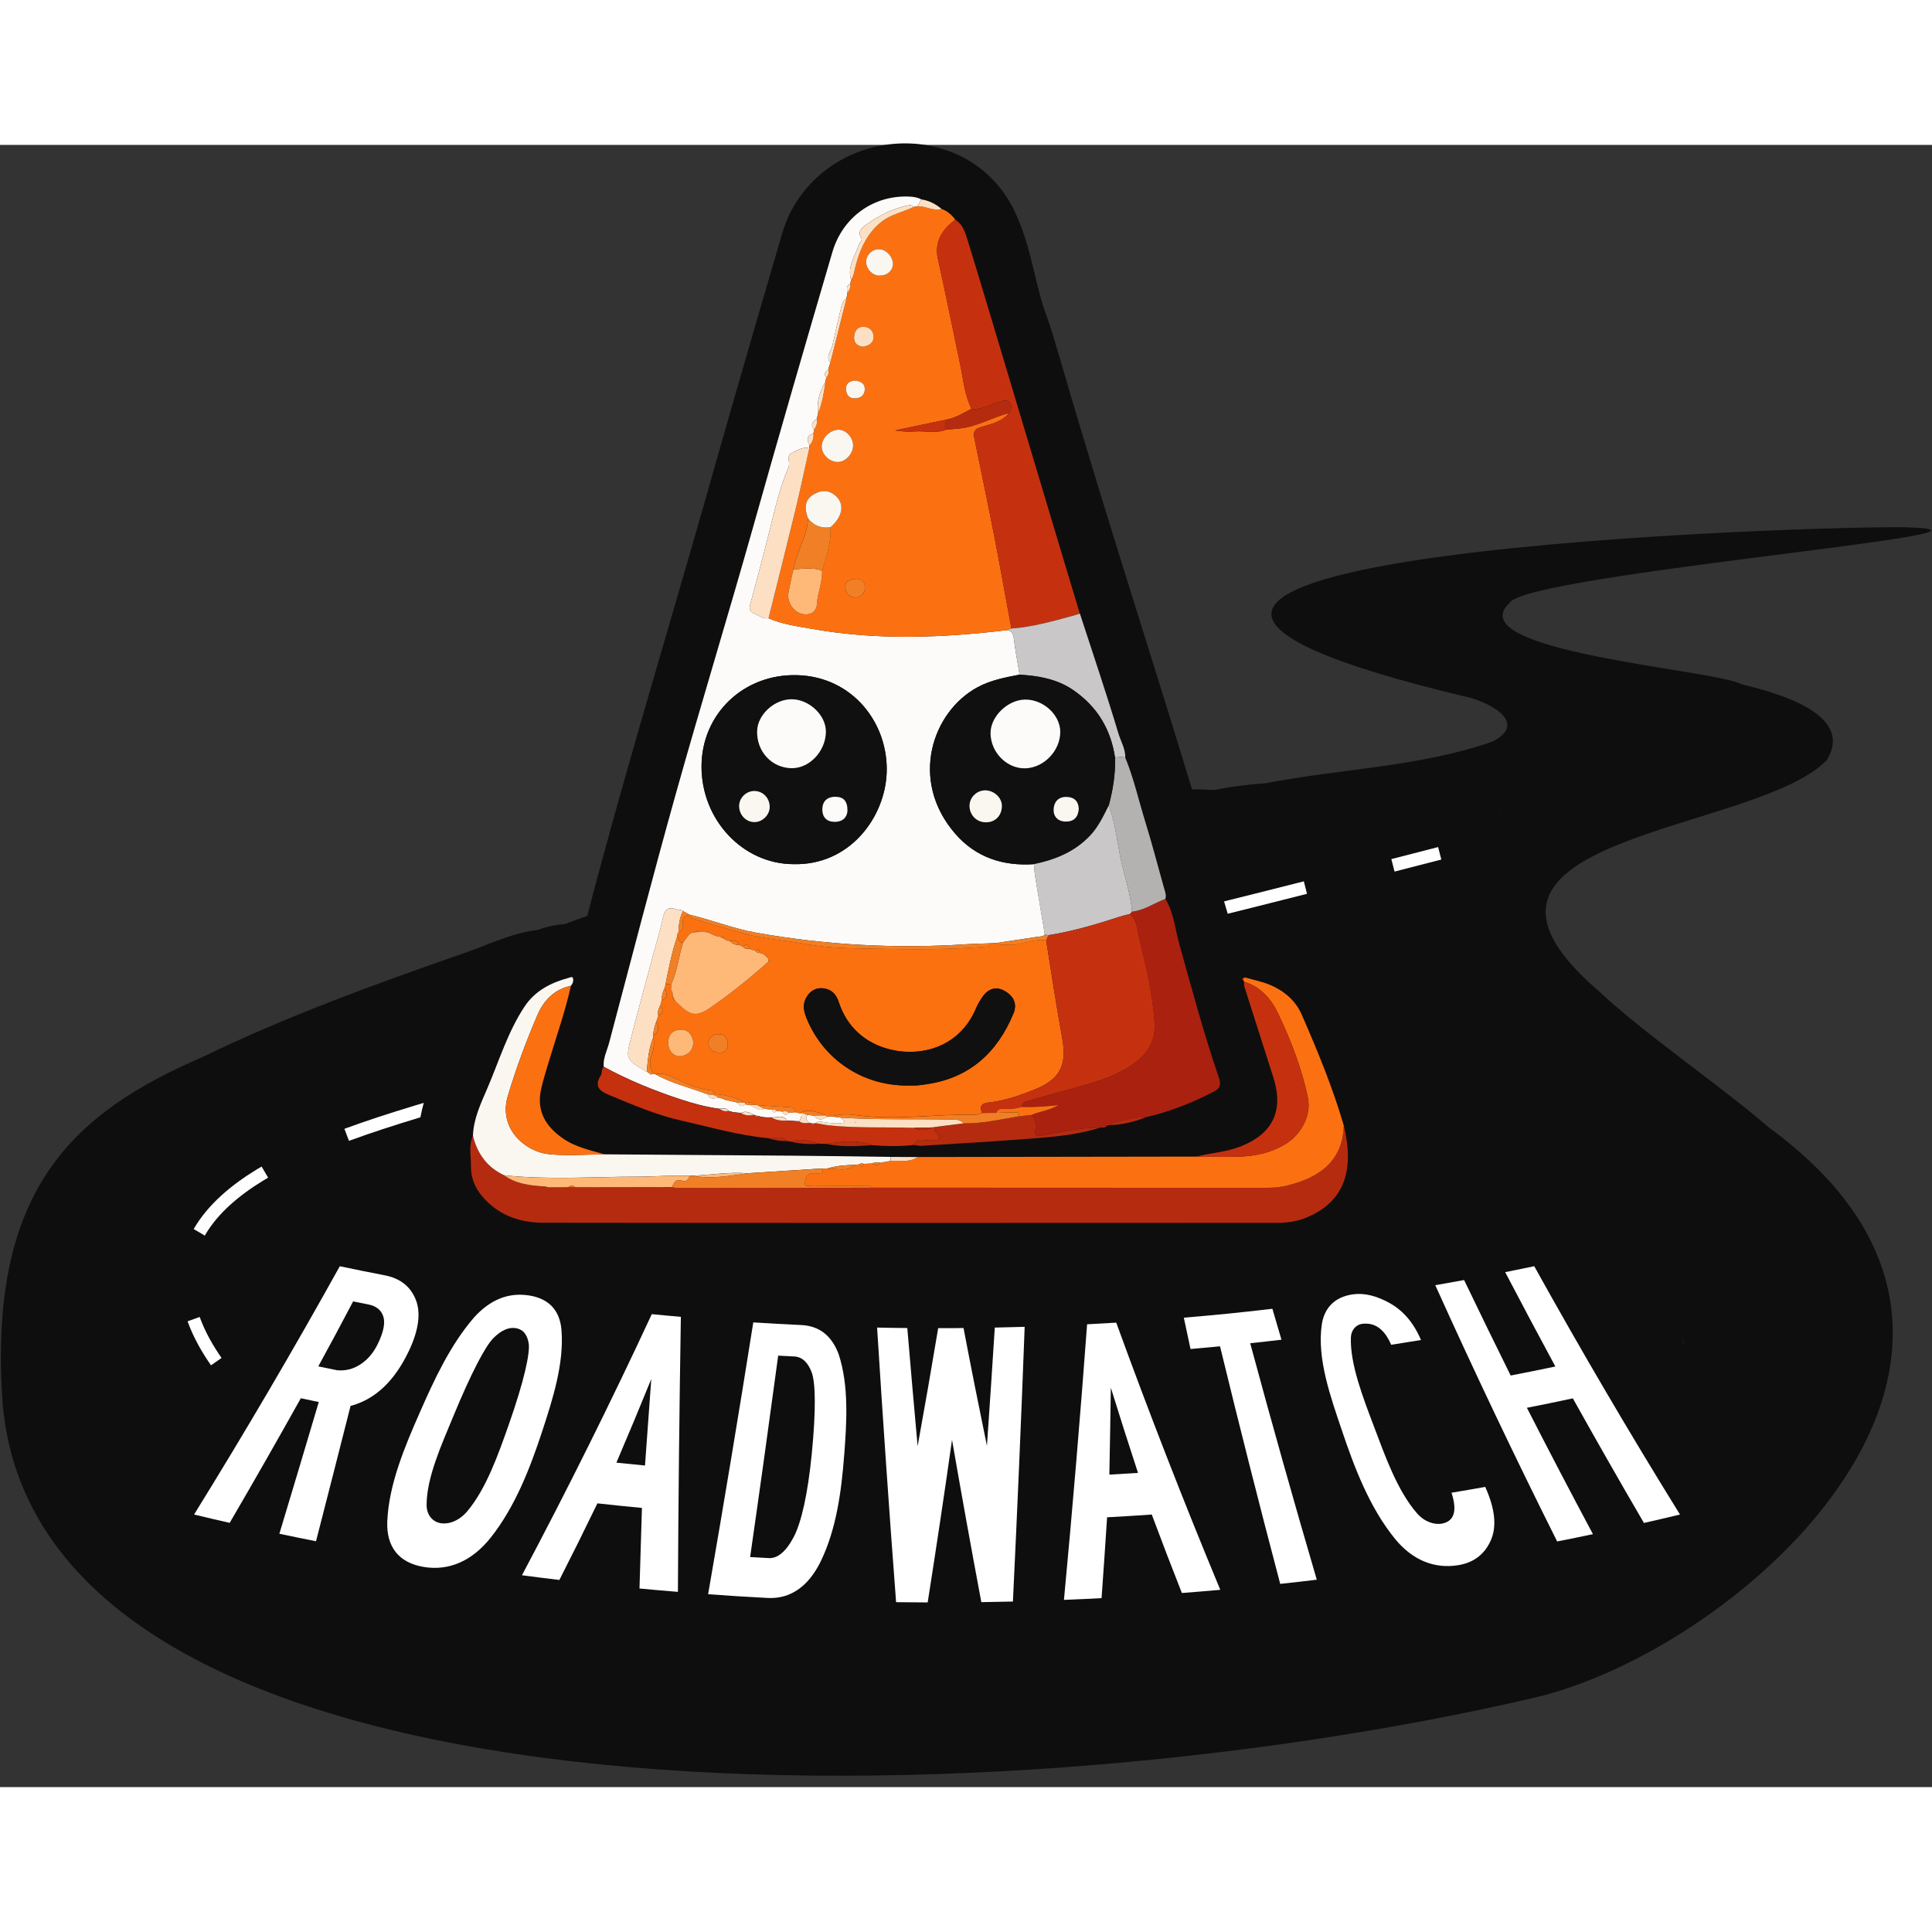 <?xml version="1.0" encoding="UTF-8"?>
<svg id="Layer_1" data-name="Layer 1" xmlns="http://www.w3.org/2000/svg" width="32" height="32"
  viewBox="240 287 600 510" preserveAspectRatio="xMidYMid meet">
  <rect x="240" y="287" width="600" height="510" fill="#333333" stroke="none"/>
  <defs>
    <style>
      .cls-1 {
        fill: #feb979;
      }

      .cls-1,
      .cls-2,
      .cls-3,
      .cls-4,
      .cls-5,
      .cls-6,
      .cls-7,
      .cls-8,
      .cls-9,
      .cls-10,
      .cls-11,
      .cls-12,
      .cls-13,
      .cls-14,
      .cls-15 {
        stroke-width: 0px;
      }

      .cls-16,
      .cls-17,
      .cls-18,
      .cls-19,
      .cls-20 {
        fill: none;
        stroke: #fff;
        stroke-miterlimit: 10;
      }

      .cls-16,
      .cls-17,
      .cls-20 {
        stroke-width: 4px;
      }

      .cls-17 {
        stroke-dasharray: 0 0 27.96 27.96;
      }

      .cls-2 {
        fill: #fb7111;
      }

      .cls-3 {
        fill: #c9c7c7;
      }

      .cls-4 {
        fill: #faf7f1;
      }

      .cls-5 {
        fill: #f17f25;
      }

      .cls-6 {
        fill: #101010;
      }

      .cls-7 {
        fill: #fde0c4;
      }

      .cls-8 {
        fill: #b52b10;
      }

      .cls-9 {
        fill: #fb710f;
      }

      .cls-10 {
        fill: #fcfbfa;
      }

      .cls-18 {
        stroke-dasharray: 0 15;
        stroke-width: .75px;
      }

      .cls-19 {
        stroke-width: 3px;
      }

      .cls-19,
      .cls-20 {
        stroke-dasharray: 0 30;
      }

      .cls-11 {
        fill: #fff;
      }

      .cls-12 {
        fill: #aa210f;
      }

      .cls-13 {
        fill: #b3b2b0;
      }

      .cls-14 {
        fill: #0f0e0e;
      }

      .cls-15 {
        fill: #c5310f;
      }
    </style>
  </defs>
  <path class="cls-14"
    d="M830.31,405.72c-42.81-.11-315.47,10.04-133.54,53.02,8.49,2.55,16.8,8.46,6.71,13.57-22.38,7.83-47.17,8.44-70.42,12.92-5.48.43-10.96,1.05-15.91,2.12-27.92-1.97-79.39,10.37-172.14,32.61-6.92,1.66-19.19,4.69-34.19,10.86-8.04-.87-19.03,4.5-25.5,6.77-28.25,9.8-56.46,20.05-82.42,32.68-40.13,17.3-66.06,40.98-62.25,105.18,8.16,137.69,304.54,133.76,475.84,93.79,64.55-15.06,168.01-107.53,72.85-177.1-16.16-13.91-37.87-28.35-53.5-42.95-55.14-47.97,49.92-48.28,71.54-71.22,8.84-14.58-16.59-21.01-26.69-23.53-8.29-4.53-88.2-10.14-71.84-25.24,5.19-9,171.63-22.4,121.47-23.49Z" />
  <g>
    <path class="cls-11"
      d="M366.97,661.55c-4.36,9.24-10.42,15.05-18.1,17.07-3.55,14.02-7.13,28.03-10.73,42.03-4.55-.91-6.83-1.37-11.38-2.33,4.12-13.63,8.19-27.26,12.24-40.91-2.23-.46-3.35-.7-5.58-1.17-7.24,12.97-14.6,25.87-22.09,38.7-4.43-1.01-6.64-1.53-11.06-2.59,15.7-25.36,30.78-51.04,45.26-77.11,5.56,1.17,8.34,1.73,13.91,2.81,4.75.92,7.94,3.36,9.62,7.42,1.7,4.1,1.05,9.45-2.08,16.1ZM357.26,659.51c1.85-3.76,2.43-6.64,1.78-8.67-.65-2.01-2.2-3.25-4.68-3.74-1.88-.37-2.82-.56-4.69-.94-4.27,8.1-6.43,12.13-10.82,20.18,2.31.49,3.47.72,5.78,1.19,2.58.27,5.02-.33,7.28-1.8,2.25-1.46,4.03-3.55,5.35-6.23Z" />
    <path class="cls-11"
      d="M404.03,644.27c6.26.89,9.82,4.52,10.34,10.74.86,10.36-2.73,21.58-5.96,31.42-3.76,11.46-8.42,23.5-15.96,33.02-5.8,7.32-12.96,10.46-20.79,9.19-7.84-1.28-11.76-6.29-11.38-14.34.54-11.5,5.48-23.15,10.09-33.64,4.48-10.19,9.47-20.99,16.88-29.55,4.99-5.48,10.52-7.72,16.78-6.83ZM400.09,654.45c-2.19-.32-4.48.72-6.89,3.14-2.43,2.43-6.78,10.57-12.49,24.41-3.54,8.59-8.2,18.8-8.23,27.34-.01,3.05,1.8,5.29,4.38,5.7,2.67.43,5.84-.84,8.25-3.7,5.9-7.01,9.61-17.61,12.83-26.72,4.91-13.91,6.72-22.56,6.25-25.43-.47-2.84-1.83-4.41-4.1-4.74Z" />
    <path class="cls-11"
      d="M450.52,736.37c-4.77-.39-7.15-.6-11.92-1.05.29-10.01.44-15.02.76-25.02-5.54-.53-8.3-.81-13.83-1.42-4.63,9.54-6.99,14.3-11.81,23.79-4.65-.56-6.97-.85-11.62-1.46,14.16-26.69,27.59-53.69,40.32-81.09,3.61.36,5.42.52,9.03.84-.47,28.47-.78,56.93-.92,85.4ZM440.31,697.14c.77-10.75,1.16-16.12,1.95-26.87-3.53,8.69-7.14,17.35-10.83,25.97,3.55.37,5.33.55,8.88.89Z" />
    <path class="cls-11"
      d="M502.17,693.87c-.84,11.08-2.39,22.96-7.29,33.03-3.81,7.83-9.48,11.73-16.46,11.36-7.41-.39-11.11-.63-18.51-1.16,4.89-28.11,9.56-56.24,14.03-84.42,5.94.38,8.92.54,14.86.82,5.6.26,9.45,3.22,11.64,9.02,3.25,9.88,2.5,21.25,1.74,31.35ZM492.1,693.5c1.35-13.7,1.18-22.17-.06-25.4-1.23-3.2-3.09-4.8-5.61-4.85-1.9-.09-2.85-.14-4.76-.24-2.81,20.86-5.71,41.71-8.71,62.54,2.24.13,3.36.2,5.6.32,2.85.25,5.52-1.95,7.93-6.53,2.38-4.52,4.38-13.34,5.61-25.84Z" />
    <path class="cls-11"
      d="M558.22,654.07c-1.06,28.44-2.28,56.87-3.65,85.3-3.92.09-5.88.13-9.81.19-3.15-16.78-6.18-33.59-9.1-50.41-2.38,16.86-4.92,33.69-7.56,50.5-3.92-.01-5.88-.03-9.81-.08-2.16-28.42-4.12-56.84-5.9-85.28,3.75.08,5.63.11,9.38.14,1.03,12.24,2.1,24.47,3.21,36.7,2.21-12.2,4.34-24.42,6.38-36.66,3.15,0,4.72,0,7.87-.04,2.33,12.21,4.76,24.41,7.27,36.59.85-12.24,1.67-24.48,2.44-36.73,3.71-.07,5.56-.12,9.27-.23Z" />
    <path class="cls-11"
      d="M618.97,735.73c-4.77.43-7.15.62-11.93.99-3.82-9.73-5.69-14.6-9.35-24.37-5.55.38-8.32.56-13.87.86-.66,10.04-1,15.07-1.72,25.11-4.67.24-7.01.35-11.68.54,2.68-28.51,5.08-57.03,7.19-85.59,3.62-.19,5.43-.29,9.05-.51,10.15,27.91,20.91,55.54,32.31,82.97ZM593.42,699.42c-3.45-10.57-5.14-15.86-8.44-26.46-.16,10.8-.25,16.2-.46,27,3.56-.2,5.34-.31,8.9-.54Z" />
    <path class="cls-11"
      d="M637.96,658.06c-3.88.46-5.82.68-9.7,1.09,6.63,24.56,13.52,49.03,20.68,73.44-4.54.55-6.82.81-11.36,1.3-6.47-24.54-12.7-49.12-18.69-73.78-3.66.35-5.5.52-9.16.84-.84-3.89-1.25-5.84-2.08-9.73,11.01-.94,16.51-1.49,27.5-2.77,1.12,3.84,1.69,5.77,2.82,9.61Z" />
    <path class="cls-11"
      d="M663.13,653.11c-1.98.23-3.51,1.9-3.6,4.25-.3,8.29,3.88,18.95,7.07,27.4,3.48,9.2,7.32,20.21,13.52,27.27,2.32,2.64,5.45,3.6,7.8,3.12,3.62-.73,4.73-3.84,2.86-9.57,4.19-.7,6.29-1.06,10.47-1.81,3,6.65,3.65,12.16,1.78,16.49-1.9,4.38-5.28,7.01-10.09,7.81-7.48,1.24-14.29-1.55-19.69-8.15-7.95-9.74-12.71-22.35-16.58-33.89-3.33-9.89-7.74-22.04-6.18-32.65.79-5.37,4.19-8.62,9.59-9.4,3.55-.51,7.37.4,11.54,2.73,4.21,2.36,7.44,6.15,9.68,11.44-3.7.61-5.55.91-9.26,1.49-2.08-4.87-5.06-6.97-8.92-6.52Z" />
    <path class="cls-11"
      d="M761.73,712.35c-4.47,1.07-6.71,1.6-11.19,2.62-7.49-12.83-14.84-25.73-22.08-38.7-5.7,1.22-8.55,1.8-14.27,2.93,6.72,13.14,13.55,26.22,20.51,39.24-4.44.94-6.66,1.39-11.11,2.27-13.15-26.28-25.76-52.79-37.85-79.58,3.58-.62,5.37-.94,8.95-1.6,4.76,9.92,9.58,19.79,14.46,29.65,5.56-1.08,8.33-1.64,13.88-2.8-5.26-9.73-10.45-19.49-15.58-29.3,3.61-.72,5.42-1.09,9.02-1.85,14.48,26.08,29.55,51.76,45.26,77.11Z" />
  </g>
  <g>
    <path class="cls-16" d="M307.17,664.87c-2.52-3.61-5.21-8.13-7.04-13.2" />
    <path class="cls-17" d="M301.88,624.7c8.36-14.53,27.96-23.31,41.81-28.75,44.91-17.63,159.22-42.02,315.35-81.75" />
    <path class="cls-16" d="M672.59,510.74c4.81-1.23,9.65-2.48,14.53-3.74" />
  </g>
  <g>
    <path class="cls-14"
      d="M673.54,587.2c-8.62-28.42-17.65-59.41-51.41-58.84-2.78-8.11-4.45-16.78-7.07-25.06-15.31-51.46-30.43-96.64-45.81-149.69-1.64-5.26-2.5-8.87-4.05-12.98-3.69-9.89-4.66-20.16-8.73-29.86-12-31.35-54.27-31.67-70.05-4.57-1.99,3.37-3.27,7.21-4.32,11.08-9.32,31.76-16.88,58-23.73,82.28-12.17,42.57-25.12,85.07-36.27,127.92-.36,1.31-1.77,1.57-3.02,1.46-24.57-1.01-35.77,24.49-42.83,43.83-12.44,23.53-7.79,54.15,17.33,63.05,4.77,1.79,10.98,2.48,16.21,2.37,60.03.08,119.94.07,179.95.05,16.33-.22,32.69.44,48.94-.3,25.11-1.57,41.42-18.16,34.9-50.49l-.06-.26ZM444.1,559.42c-.05-.11-.1-.22-.16-.33,0,0,0,0,0,0h0s0,0,0,0c.07.11.11.22.16.33Z" />
    <g>
      <path class="cls-10"
        d="M427.49,573.33c-.26-2.66,1.02-4.99,1.67-7.44,6.84-25.8,13.52-51.65,20.72-77.35,7.76-27.69,16.21-55.19,24.01-82.88,8.03-28.51,16.27-56.95,24.61-85.36,3.21-10.95,12.85-17.74,23.87-17.25,1.31.06,2.56.24,3.73.85-.38.72-.77,1.43-1.15,2.15-.41.08-.82.16-1.24.24-.45-.61-1.1-.64-1.74-.5-4.75.98-8.99,3.12-12.88,5.94-1.33.96-2.98,2.08-1.57,4.3.38.6-.59,1.31-.81,1.98-1.17,3.54-3.65,6.81-2.41,10.88-.07.41-.13.83-.2,1.24-1.46.56-1.02,1.74-.91,2.81-.1.58-.21,1.17-.31,1.75-.99.61-1.36,1.63-1.61,2.65-.95,3.89-1.87,7.8-2.69,11.72-.39,1.86-2.29,3.54-.74,5.65-.2.64-.39,1.29-.59,1.93-.69.74-1.65,1.42-.64,2.58l-.24,1.23c-1.76,3.01-2.79,6.2-2.28,9.75l-.4,1.85c-1.21.87-2.19,1.79-.87,3.32-.06.41-.13.83-.19,1.24-2.22.63-2.06,2.06-1.26,3.71-.01.3-.02.59-.03.89-2.2-.57-3.99.78-5.69,1.64-1.4.7-.19,2.83-.76,4.18-2.62,6.2-4.16,12.7-5.76,19.21-1.93,7.85-4.05,15.65-6.15,23.45-.37,1.38-.12,2.3,1.2,2.85,1.46.61,2.75,1.73,4.5,1.46,4.27,1.9,8.88,2.47,13.41,3.28,20.18,3.61,40.4,2.83,60.62.42,1.27.22,1.92.79,2.1,2.26.47,3.87,1.21,7.7,1.84,11.55-4.5.87-9.01,1.71-13.09,3.93-14.13,7.68-21.17,28.94-6.94,45.4,6.43,7.44,14.85,10.18,24.51,9.52.1,1.16.12,2.33.3,3.47,1,6.14,2.04,12.28,3.06,18.42-.67.68-1.57.56-2.39.69-4.17.65-8.35,1.27-12.53,1.9-.64.04-1.28.07-1.93.11-2.45.09-4.9.12-7.35.28-21.92,1.46-43.69.27-65.33-3.55-7.09-1.25-13.79-3.93-20.75-5.61,0,0,0,.04,0,.04-.69-.38-1.39-.77-2.08-1.15-.59-.63-1.43-.32-2.1-.56-2.74-.97-3.68.31-4.2,2.81-.69,3.32-1.71,6.58-2.59,9.86-2.4,8.97-4.88,17.92-7.18,26.91-1.79,6.98-1.69,7,4.5,10.73.09.05.21.04.31.06l.9.64c.16.36.37.46.67.14.21,0,.42-.05.63-.12l.12.13.17-.04c5.16,2.97,10.99,4.23,16.47,6.36.68,1.98,2.23,1.03,3.49,1.04.34.09.69.18,1.03.26.3.13.61.26.91.39,1.21.27,2.42.54,3.62.81.75.71,1.44,1.74,2.6.57.41.07.82.15,1.23.22,1.53.32,2.69,2.15,4.56,1.13.83.11,1.67.23,2.5.34.3.76.67,1.22,1.36.32l1.87.25c.46,1.2,1.13,1.32,2.01.38.65-.07,1.31-.14,1.96-.2.65.15,1.3.31,1.94.46.04.87-.25,1.64-.7,2.36-1.27-.07-2.53-.15-3.8-.22-1.23-2.05-3.14-.79-4.76-1-1.47.12-2.91-.04-4.33-.44-.24-.09-.48-.18-.73-.27-.2.05-.38.01-.55-.1-1.24-.66-2.48-1.3-3.91-.55-.85-.08-1.69-.17-2.54-.25-.29-.1-.58-.2-.87-.31-.17.06-.32.02-.44-.12-.72-.97-1.72-.7-2.67-.6-4.13-.51-8.13-1.6-12.07-2.89-8.3-2.72-16.37-5.99-24.05-10.18ZM486.28,510.37c17.5.52,28.5-14.39,29.08-28.24.64-15.43-10.5-29.96-27.75-30.45-16.68-.47-29.65,12.02-29.74,28.24-.09,16.59,12.73,30.33,28.42,30.45Z" />
      <path class="cls-2"
        d="M523.71,306.3c.41-.08.82-.16,1.24-.24,2.53-.15,4.85,1.61,7.45.81,1.78.65,3.16,1.83,4.26,3.34-4.06,3.12-6.59,6.78-5.35,12.34,2.43,10.92,4.62,21.9,6.93,32.85.96,4.56,1.32,9.28,3.47,13.54-2.46,1.31-4.84,2.79-7.63,3.35-5.36,1.12-10.72,2.25-16.08,3.37,2,.36,3.99.47,5.97.33,3.36-.25,6.79.77,10.07-.64,1.38-.02,2.75-.17,4.13-.32,5.4-.58,10.05-3.48,15.21-4.76-2.2,2.71-5.52,3.43-8.57,4.32-2.11.62-2.62,1.5-2.24,3.35,2.03,10.01,4.15,20.01,6.11,30.04,1.89,9.72,3.62,19.46,5.42,29.2-.46.18-.92.35-1.39.53-20.22,2.41-40.44,3.19-60.62-.42-4.53-.81-9.14-1.38-13.41-3.28,2.78-11.17,5.61-22.33,8.32-33.52,1.55-6.4,2.9-12.85,4.34-19.27.01-.3.02-.59.03-.89.99-1.04,1.38-2.29,1.26-3.71.06-.41.13-.83.19-1.24.76-.98,1.04-2.09.87-3.32.13-.62.27-1.23.4-1.85,1.31-3.12,1.79-6.44,2.28-9.75.08-.41.16-.82.24-1.23.73-.73.8-1.63.64-2.58.2-.64.39-1.29.59-1.93,1.68-6.67,3.36-13.35,5.04-20.02.1-.58.21-1.17.31-1.75.63-.83,1.07-1.73.91-2.81.07-.41.13-.83.2-1.24.96-1.36,1.07-3,1.48-4.53,1.4-5.16,3.53-9.88,7.83-13.37,2.99-2.43,6.76-3.08,10.1-4.7ZM490.9,402.94c0,1.61-.32,3.17-.81,4.71-1.19,3.72-2.95,7.25-3.7,11.12-.53,2.49-1.15,4.97-1.56,7.48-.46,2.86,1.76,5.98,4.48,6.46,2.47.44,4.25-.8,4.37-3.07.19-3.54,1.76-6.82,1.6-10.38,1.45-4.39,2.84-8.8,2.63-13.52,3.59-3.1,4.42-6.83,2.01-9.36-2.06-2.15-4.51-2.36-7.04-.97-3.21,1.78-3.07,4.55-1.99,7.53ZM504.94,380.26c-.05-2.56-2.31-4.89-4.65-4.81-2.64.09-5.13,2.66-5.11,5.27.02,2.5,2.53,4.85,5.11,4.76,2.44-.09,4.71-2.64,4.65-5.22ZM517.33,324.33c.1-2.49-1.99-4.77-4.15-4.93-2.19-.16-4.18,1.68-4.2,3.88-.01,2.27,2,4.39,4.27,4.32,2.31-.08,3.72-1.34,4.07-3.27ZM508.02,349.69c1.97-.33,3.4-1.26,3.25-3.35-.13-1.85-1.49-2.9-3.3-2.84-1.99.07-2.71,1.6-2.74,3.35-.03,1.81,1.13,2.65,2.78,2.84ZM505.39,360.18c-1.78.2-2.81,1.09-2.64,2.92.17,1.72,1.15,2.71,2.94,2.61,1.73-.09,2.84-1.12,2.87-2.8.04-2.02-1.51-2.57-3.17-2.73ZM505.98,421.8c-2.14.01-3.59.75-3.47,2.74.11,1.73,1.36,3,3.14,3.03,1.92.03,2.92-1.53,2.96-3.16.04-1.61-1.04-2.77-2.64-2.6Z" />
      <path class="cls-8"
        d="M657.32,591.52c3.28,13.4.6,23.61-11.65,28.63-2.82,1.15-5.81,1.61-8.81,1.61-76.04.03-152.08.07-228.12-.03-7.27,0-13.94-2.28-18.92-8.12-2.33-2.74-3.62-5.89-3.56-9.42.05-3.16-.8-6.4.63-9.47,1.34,5.58,4.38,9.81,9.67,12.28,3.83,2.77,8.29,3.2,12.79,3.47.3.08.6.16.9.25,2.07,0,4.15,0,6.22,0,.73,0,1.46,0,2.18,0,10-.02,20-.03,29.99-.05.64.08,1.27.24,1.91.24,20.07-.01,40.15-.04,60.22-.07,39.57.01,79.14.02,118.72.05,3.43,0,6.88.13,10.24-.7,9.05-2.25,17.3-6.9,17.59-18.67Z" />
      <path class="cls-2"
        d="M657.32,591.52c-.29,11.77-8.54,16.42-17.59,18.67-3.35.83-6.8.7-10.24.7-39.57-.03-79.14-.04-118.72-.05-.75-.87-1.77-.58-2.69-.59-5.21-.02-10.43.03-15.64-.05-.89-.01-2.65.69-2.47-.87.13-1.1.52-3.1,2.64-2.98.74.04,1.5.06,2.23-.03,1.1-.15.53-.87.41-1.43.54.01,1.08.02,1.63.03,2.96-.14,6.13,1.21,8.78-1.19.41-.04.82-.09,1.23-.13.56,1,1.01.86,1.36-.14.86-.06,1.72-.11,2.59-.17.9.69,1.77.76,2.56-.17,1.07-.2,2.14-.4,3.22-.59,2.83-.14,5.78.54,8.38-1.21,28.82-.04,57.64-.09,86.46-.13,4.93,0,9.88.21,14.8-.07,4.39-.25,8.65-1.35,12.54-3.58,5.33-3.05,8.48-9.17,7.38-14.56-1.85-9.07-5.21-17.66-9.13-25.98-2.15-4.56-5.38-8.5-10.61-10.06-.14-.15-.24-.33-.29-.53.01-.23.03-.46.04-.69,0,0,.21-.09.21-.09,0,0,.26.07.26.07l.26-.07c2.51.73,5.11,1.23,7.49,2.23,4.36,1.84,7.93,4.85,9.84,9.22,4.92,11.25,9.61,22.61,13.06,34.42Z" />
      <path class="cls-15"
        d="M554.09,437.19c-1.8-9.73-3.53-19.48-5.42-29.2-1.95-10.03-4.07-20.03-6.11-30.04-.38-1.85.13-2.73,2.24-3.35,3.04-.89,6.36-1.61,8.57-4.32.51-1.07,1.13-2.2.18-3.28-.97-1.1-2.11-.45-3.26-.15-2.85.75-5.44,2.59-8.6,2.09-2.14-4.26-2.51-8.98-3.47-13.54-2.3-10.95-4.49-21.92-6.93-32.85-1.24-5.56,1.3-9.21,5.35-12.34,2.4,1.48,3.15,4.05,3.89,6.46,3.91,12.71,7.7,25.47,11.52,38.21,5.92,19.73,11.82,39.47,17.73,59.2,1.84,6.15,3.7,12.3,5.56,18.45-.81.25-1.61.53-2.42.75-6.21,1.66-12.4,3.42-18.86,3.9Z" />
      <path class="cls-12"
        d="M584.42,591.44l-.28.11s-.3,0-.3,0c-.74,0-1.53-.17-2.03.62,0,0-.02,0-.02,0-5.99-.05-11.79,1.29-17.63,2.33-1.4.25-3.01,1.08-2.6-1.83.18-1.33.09-3.19-1.19-4.43,2.74-1.15,5.81-1.4,8.39-3.09-3.84.46-7.66.77-11.5.6.04-1.06.8-1.5,1.64-1.74,4.83-1.38,9.67-2.75,14.52-4.06,6.4-1.72,12.79-3.54,18.3-7.34,4.33-2.99,7.17-7.12,6.84-12.7-.52-8.78-2.52-17.31-4.63-25.8-.7-2.82-.6-6.02-3.04-8.23.22-.25.45-.49.67-.74,3.81-.39,6.91-2.67,10.38-3.96,2.6,4.32,3,9.32,4.31,14.03,3.88,13.89,7.61,27.83,12.29,41.49.76,2.22.31,3.35-1.61,4.34-6.68,3.45-13.61,6.19-20.95,7.9-4.02.11-7.89.87-11.57,2.53Z" />
      <path class="cls-4"
        d="M510.84,603.29c-.86.06-1.72.11-2.59.16-.48-.22-.94-.23-1.36.14-.41.04-.82.09-1.23.13-2.96.13-5.93.25-8.78,1.19-.54-.01-1.08-.02-1.63-.03-7.72.5-15.44.99-23.16,1.48-5.63-.43-11.21.48-16.81.75-.38.02-.77.04-1.15.06-5.36-.28-10.72.25-16.06.25-13.84,0-27.7,1.05-41.52-.44-5.28-2.47-8.33-6.71-9.67-12.28.19-5.39,2.52-10.15,4.57-14.95,3.61-8.45,6.29-17.34,11.42-25.1,3.26-4.94,8.15-7.45,13.68-8.95.48-.13,1.2-.54,1.39.09.24.81-.06,1.68-.66,2.37-5.2,1.09-8.45,4.59-10.41,9.15-3.51,8.16-6.59,16.5-9.15,25.01-3.07,10.21,5.46,17.31,12.53,18.09,5.81.64,11.74.1,17.62.08,19.5.14,39.01.26,58.51.42,10.07.08,20.14.24,30.21.37,0,.41.01.83.02,1.24-1.07.2-2.14.4-3.22.59-.87-.17-1.73-.18-2.56.17Z" />
      <path class="cls-15"
        d="M484.41,590.04c1.27.07,2.53.15,3.8.22,1.02.69,2.15.56,3.27.44.24.04.48.08.72.12.15.4.33.47.53.03l.66-.04c1.36.23,2.72.54,4.09.69,8.74.95,17.53.48,26.29.77,1.94.79,3.86.97,5.76-.13.21-.04.42-.08.64-.11.04.42-.07.99.16,1.25,3.48,3.81-.35,2.48-1.92,2.77-1.63.3-3.77-.92-4.7,1.54-4.29.47-8.58.4-12.87.06-4.68-1.84-9.43-1.07-14.18-.41-.67-.01-1.33-.02-2-.03-2.95-.67-5.86-1.9-8.96-.66-.44-.07-.88-.14-1.32-.2-1.72-1.95-3.95-.57-5.92-.9-9.09-.85-17.84-3.41-26.7-5.4-7.9-1.77-15.27-4.95-22.69-8.03-2.97-1.23-4.57-2.76-2.51-6,.51-.81.15-1.95.95-2.68,7.68,4.19,15.75,7.45,24.05,10.18,3.94,1.29,7.94,2.38,12.07,2.89.79.66,1.69.8,2.67.6.12.14.27.18.44.12.29.1.58.2.87.31.85.08,1.69.17,2.54.25,1.22.76,2.54.85,3.91.55.17.11.35.14.55.1.15.34.36.52.73.27,1.42.4,2.86.57,4.33.44,1.45.96,3.1,1,4.76,1Z" />
      <path class="cls-3"
        d="M554.09,437.19c6.46-.47,12.65-2.23,18.86-3.9.82-.22,1.62-.5,2.42-.75,4.03,12.39,8.21,24.74,11.96,37.21.74,2.47,2.2,4.81,2.14,7.53-1.06-.35-2.12-.18-3.17.04-1.32-8.89-5.58-15.94-13.03-21.04-5.03-3.43-10.73-4.41-16.62-4.76-.63-3.85-1.37-7.68-1.84-11.55-.18-1.47-.83-2.04-2.1-2.26.46-.18.93-.35,1.39-.53Z" />
      <path class="cls-2"
        d="M427.88,600.5c-5.88.02-11.81.56-17.62-.08-7.06-.78-15.6-7.88-12.53-18.09,2.56-8.51,5.64-16.85,9.15-25.01,1.96-4.56,5.22-8.07,10.41-9.15-1.72,7.85-4.41,15.41-6.72,23.09-.89,2.97-1.84,5.93-2.52,8.95-1.51,6.72,1.33,11.58,6.76,15.33,3.96,2.74,8.56,3.7,13.06,4.96Z" />
      <path class="cls-15"
        d="M626.44,546.95c5.23,1.56,8.46,5.5,10.61,10.06,3.92,8.32,7.28,16.9,9.13,25.98,1.1,5.39-2.05,11.51-7.38,14.56-3.89,2.23-8.15,3.33-12.54,3.58-4.92.28-9.86.07-14.8.07,4.63-1.16,9.46-1.42,13.96-3.21,9.89-3.95,13.3-11.09,10.05-21.32-2.92-9.18-5.85-18.35-8.78-27.52-.23-.72-.5-1.42-.25-2.19Z" />
      <path class="cls-13"
        d="M586.29,477.32c1.05-.23,2.11-.4,3.17-.04,2.68,6.52,4.2,13.42,6.28,20.13,2.06,6.63,3.78,13.35,5.66,20.03.34,1.22.89,2.41.53,3.72-3.47,1.29-6.56,3.57-10.38,3.96-.46-6-2.61-11.64-3.75-17.5-1.01-5.18-1.56-10.5-3.47-15.49,1.31-4.85,2.1-9.77,1.96-14.82Z" />
      <path class="cls-8"
        d="M523.7,597.59c.92-2.47,3.06-1.25,4.7-1.54,1.57-.28,5.4,1.04,1.92-2.77-.23-.25-.11-.82-.16-1.25,3.03-.38,6.06-.77,9.09-1.15,5.69.09,11.21-1.17,16.77-2.11,1.45-.18,2.91-.35,4.36-.53,1.27,1.24,1.37,3.1,1.19,4.43-.4,2.91,1.2,2.08,2.6,1.83,5.84-1.04,11.65-2.38,17.63-2.33-5.19,1.62-10.59,2.47-15.93,2.95-13.19,1.19-26.42,1.87-39.63,2.72-.83.05-1.69-.16-2.53-.26Z" />
      <path class="cls-8" d="M496.64,597.24c4.75-.66,9.5-1.43,14.18.41-4.74.3-9.48.64-14.18-.41Z" />
      <path class="cls-7"
        d="M532.4,306.88c-2.6.79-4.92-.96-7.45-.81.38-.72.77-1.43,1.15-2.15,2.39.36,4.47,1.41,6.3,2.96Z" />
      <path class="cls-7"
        d="M516.62,602.53c0-.41-.01-.83-.02-1.24,2.8.01,5.6.02,8.4.04-2.6,1.75-5.55,1.07-8.38,1.21Z" />
      <path class="cls-8" d="M584.42,591.44c3.68-1.66,7.55-2.42,11.57-2.53-3.71,1.51-7.55,2.42-11.57,2.53Z" />
      <path class="cls-8" d="M485.68,596.55c3.09-1.24,6.01-.01,8.96.66-3.01.17-6.01.11-8.96-.66Z" />
      <path class="cls-8" d="M478.45,595.44c1.97.33,4.2-1.05,5.92.9-2.03.09-3.99-.29-5.92-.9Z" />
      <path class="cls-8" d="M581.81,592.17c.5-.78,1.29-.61,2.03-.62-.52.7-1.29.6-2.03.62Z" />
      <path class="cls-15" d="M626.19,545.74c-.01.23-.02.46-.04.69-.4-.25-.61-.49.04-.69Z" />
      <path class="cls-15" d="M626.93,545.65l-.26.07s-.26-.07-.26-.07c.18-.41.35-.25.52,0Z" />
      <path class="cls-9"
        d="M488.91,587.9c-.65-.15-1.3-.31-1.94-.46-.12-.81-.47-1.47-1.36-1.54-3.49-.25-6.99-.47-10.48-.69-.15.04-.3,0-.42-.09-.92-1.13-2.17-.57-3.3-.65h0c-2.96-1.72-6.18-2.5-9.57-2.69-.15-.53-.35-1.07-.98-1.14-4.41-.49-8.37-2.39-12.27-4.27-1.79-.86-3.41-1.06-5.24-.83l-.17.04s-.12-.13-.12-.13c-1.49-1.85-1.41-3.86-.64-5.97.63-1.74.86-3.54.5-5.38l-.11-.15.08-.16c1.54-1.25,1.96-2.73.93-4.51.21-.64.41-1.29.62-1.93,1.89-.74,1.39-1.96.66-3.24l.35-1.37c2.03-.83,1.76-2.24.96-3.79.09-.42.18-.83.27-1.25.61-.06,1.22-.12,1.84-.17-.04.6-.08,1.2-.12,1.81.15.3.3.6.46.9.04.38.08.76.11,1.14-.08.61-.01,1.16.68,1.38,4.65,4.72,6.42,5.29,11,2.13,6.34-4.36,12.33-9.22,18.09-14.35.06-.06.19-.14.18-.19-.03-.15-.11-.29-.18-.44-.72-.93-1.5-1.78-2.75-1.99-.15-.8-.31-1.57-1.3-.62-.65-.21-1.3-.41-1.95-.62-.24-1.37-.85-1.69-1.93-.67-.44-.19-.88-.37-1.32-.56-.5-1.35-1.54-1.46-2.75-1.22-.37-.05-.73-.1-1.1-.15-.23-.19-.47-.38-.7-.57v.02c-.24-.65-.76-.71-1.35-.64-1.39-.09-2.54-.82-3.75-1.38-.18-.36-.39-.41-.65-.07-.64,0-1.29,0-1.93-.01-.47-.6-.9-.55-1.29.08-.36.04-.73.08-1.09.12-.28.18-.56.35-.84.53-.64.86-1.28,1.72-1.91,2.58-1.4.11-1.14-1.35-1.81-1.93-.07-.5-.04-.98.38-1.34,1.45-.48,1.5-1.69,1.37-2.87-.18-1.65.66-2.31,2.12-2.5,0,0,0-.04,0-.04.26,1.19,1.29,1.26,2.19,1.55,4.79,1.52,9.64,2.83,14.46,4.22,6.37,1.83,12.93,2.15,19.35,3.33,4.64.85,9.54,1.24,14.28,1.33,13.91.28,27.84.65,41.74-.49.72-.06,1.23-.31,1.4-1.05.64-.04,1.28-.07,1.93-.11.9.85,2.03.4,3.06.52,4.2.5,8.08-2.05,12.3-1.3,1.64,10.11,3.13,20.25,4.98,30.32,1.51,8.24-.56,12.7-8.22,15.84-4.75,1.95-9.6,3.65-14.75,4.2-2.14.23-2.76,1.26-1.9,3.22-.72.19-1.44.57-2.16.55-12.13-.29-24.24,1.77-36.39.2-2.57-.33-5.3-.6-7.89.33-.64.03-1.29.07-1.93.1,0-.16-.02-.31-.07-.46-2.53-.71-4.96-2.22-7.73-.88-.05.14-.03.27.06.39ZM521.86,579.11c.97,0,1.94.05,2.9-.01,1.07-.08,2.13-.25,3.19-.41,13.26-2,21.77-9.85,26.77-21.9,1.27-3.06.07-5.56-3.03-7.19-2.43-1.28-4.84-.55-6.62,2.08-.72,1.06-1.42,2.18-1.91,3.36-6.15,14.77-22.25,16.05-32.13,10.87-5.27-2.76-8.75-7.15-10.59-12.8-.73-2.24-2.13-3.74-4.47-4.13-2.21-.36-4,.46-5.28,2.34-1.5,2.2-1.22,4.41-.28,6.74,5.22,12.95,17.38,21.13,31.44,21.07ZM455.34,565.82c-.34-2.27-1.34-4.1-3.99-4.04-2.34.05-3.73,1.41-3.83,3.83-.1,2.61,1.7,4.69,4,4.37,2.21-.31,3.62-1.69,3.82-4.16ZM462.4,563.2c-.81.17-2.4,1.08-2.38,2.77.02,1.81,1.5,2.95,3.47,2.97,1.76.02,2.61-1.22,2.53-2.65-.09-1.5-.4-3.34-3.62-3.09Z" />
      <path class="cls-6"
        d="M486.28,510.37c-15.68-.12-28.5-13.85-28.42-30.45.08-16.21,13.06-28.71,29.74-28.24,17.26.49,28.4,15.02,27.75,30.45-.58,13.85-11.58,28.76-29.08,28.24ZM486.01,459.16c-5.39-.12-10.72,4.69-10.88,9.82-.2,6.4,4.55,11.53,10.73,11.59,5.52.05,10.49-5.2,10.63-11.21.11-5.1-5.01-10.08-10.48-10.2ZM474.38,497.31c2.49-.04,4.7-2.32,4.65-4.78-.06-2.8-2.15-4.91-4.85-4.88-2.54.03-4.69,2.22-4.65,4.73.05,2.78,2.21,4.98,4.84,4.93ZM503.19,493.82c.03-3.14-1.32-4.36-3.76-4.37-2.62-.01-4.05,1.46-4.05,3.97,0,2.35,1.36,3.8,3.81,3.81,2.61.01,3.87-1.47,4-3.41Z" />
      <path class="cls-6"
        d="M586.29,477.32c.14,5.04-.64,9.96-1.96,14.82-1.64,3.2-3.11,6.45-5.62,9.18-4.8,5.21-10.9,7.66-17.61,9.06-9.66.66-18.08-2.08-24.51-9.52-14.23-16.46-7.19-37.71,6.94-45.4,4.09-2.22,8.59-3.07,13.09-3.93,5.89.36,11.6,1.33,16.62,4.76,7.46,5.1,11.72,12.15,13.03,21.04ZM569.27,469.21c-.06-5.29-5.36-10.08-11.02-9.95-5.4.12-10.68,5.34-10.63,10.5.07,5.95,5.12,11.02,10.82,10.85,5.81-.17,10.89-5.53,10.83-11.4ZM551.15,492.3c.02-2.51-2.31-4.75-5.05-4.85-2.66-.09-4.99,2.12-5.01,4.77-.02,2.88,2.17,5.13,5.03,5.16,2.95.03,5.01-2.05,5.03-5.08ZM575.03,493.07c-.16-2.33-1.49-3.57-3.92-3.58-2.52-.01-3.81,1.65-3.9,3.81-.1,2.27,1.33,3.82,3.75,3.85,2.57.03,3.92-1.39,4.07-4.08Z" />
      <path class="cls-3"
        d="M561.11,510.37c6.7-1.4,12.8-3.85,17.61-9.06,2.52-2.73,3.99-5.98,5.62-9.18,1.91,4.99,2.46,10.31,3.47,15.49,1.14,5.86,3.29,11.5,3.75,17.5-.22.25-.45.49-.67.74-1.02.26-2.06.47-3.06.8-7.28,2.39-14.61,4.54-22.19,5.77-.39-.06-.78-.11-1.17-.17-1.03-6.14-2.07-12.28-3.06-18.42-.19-1.14-.21-2.32-.3-3.47Z" />
      <path class="cls-7"
        d="M491.34,381.22c-1.44,6.43-2.79,12.87-4.34,19.27-2.71,11.19-5.54,22.35-8.32,33.52-1.74.26-3.04-.85-4.5-1.46-1.33-.55-1.58-1.47-1.2-2.85,2.1-7.8,4.22-15.61,6.15-23.45,1.6-6.5,3.14-13.01,5.76-19.21.57-1.35-.63-3.48.76-4.18,1.7-.86,3.49-2.21,5.69-1.64Z" />
      <path class="cls-7"
        d="M446.67,547.7c-.09.42-.18.83-.27,1.25-.69,1.17-.9,2.46-.96,3.79-.12.46-.23.91-.35,1.37-.55,1.01-.92,2.06-.66,3.24-.21.64-.41,1.29-.62,1.93-.52,1.46-.95,2.94-.93,4.51l-.08.16s.11.15.11.15c-1.46,3.42-1.72,7.06-2.05,10.69-.11-.02-.23-.01-.31-.06-6.19-3.73-6.29-3.75-4.5-10.73,2.3-8.99,4.78-17.94,7.18-26.91.88-3.28,1.9-6.54,2.59-9.86.52-2.5,1.46-3.79,4.2-2.81.67.24,1.51-.07,2.1.56-1.11,2.03-1.31,4.26-1.42,6.52-.43.36-.45.84-.39,1.34-1.65,4.85-2.63,9.87-3.64,14.88Z" />
      <path class="cls-5"
        d="M547.62,534.97c-.18.74-.69.99-1.4,1.05-13.9,1.14-27.83.77-41.74.49-4.74-.1-9.65-.49-14.28-1.33-6.42-1.18-12.98-1.49-19.35-3.33-4.82-1.39-9.67-2.69-14.46-4.22-.9-.29-1.94-.36-2.19-1.55,6.97,1.69,13.66,4.36,20.75,5.61,21.64,3.82,43.41,5.01,65.33,3.55,2.45-.16,4.9-.19,7.35-.28Z" />
      <path class="cls-7"
        d="M523.71,306.3c-3.34,1.62-7.11,2.27-10.1,4.7-4.3,3.49-6.43,8.2-7.83,13.37-.42,1.54-.52,3.18-1.48,4.53-1.24-4.07,1.24-7.34,2.41-10.88.22-.67,1.19-1.38.81-1.98-1.4-2.22.24-3.34,1.57-4.3,3.88-2.82,8.13-4.96,12.88-5.94.64-.13,1.29-.11,1.74.5Z" />
      <path class="cls-5"
        d="M443.35,575.54c1.83-.22,3.45-.03,5.24.83,3.9,1.87,7.86,3.78,12.27,4.27.63.07.83.6.98,1.14-.08.09-.15.18-.22.27-.6-.05-1.2-.1-1.79-.15-5.48-2.14-11.31-3.39-16.47-6.36Z" />
      <path class="cls-7"
        d="M502.88,334.71c-1.68,6.67-3.36,13.35-5.04,20.02-1.55-2.11.35-3.8.74-5.65.82-3.92,1.74-7.82,2.69-11.72.25-1.02.62-2.04,1.61-2.65Z" />
      <path class="cls-5"
        d="M564.47,532.27c.39.06.78.11,1.17.17-.24.55-.49,1.1-.74,1.64-4.22-.74-8.1,1.8-12.3,1.3-1.03-.12-2.15.32-3.06-.52,4.18-.63,8.36-1.25,12.53-1.9.82-.13,1.73,0,2.39-.69Z" />
      <path class="cls-5"
        d="M475.12,585.2c3.49.23,6.99.44,10.48.69.89.06,1.24.73,1.36,1.54-.65.07-1.31.14-1.96.2-.58-.59-1.26-.65-2-.38-.62-.08-1.25-.17-1.87-.25-.36-.5-.83-.57-1.36-.32-.83-.11-1.67-.23-2.5-.34-.71-.38-1.43-.76-2.14-1.14Z" />
      <path class="cls-5"
        d="M440.86,574.79c.34-3.63.59-7.28,2.05-10.69.36,1.84.13,3.64-.5,5.38-.77,2.12-.85,4.12.64,5.97-.2.07-.41.11-.63.12-.22-.05-.45-.1-.67-.14l-.9-.64Z" />
      <path class="cls-7" d="M496.37,360.48c-.49,3.31-.96,6.63-2.28,9.75-.51-3.55.51-6.73,2.28-9.75Z" />
      <path class="cls-5"
        d="M461.83,581.77c3.39.19,6.62.97,9.57,2.7-.84-.02-1.69-.04-2.53-.07-1.21-.27-2.42-.54-3.62-.81-.3-.13-.61-.26-.91-.39-.34-.09-.69-.18-1.03-.26-.57-.3-1.13-.6-1.7-.9.07-.09.15-.18.22-.27Z" />
      <path class="cls-5"
        d="M450.69,531.48c.1-2.25.31-4.48,1.42-6.52.69.38,1.39.77,2.08,1.15-1.46.19-2.3.84-2.12,2.5.13,1.18.07,2.39-1.37,2.87Z" />
      <path class="cls-7"
        d="M491.47,590.7c-1.13.11-2.25.25-3.27-.44.46-.72.75-1.49.7-2.36-.09-.12-.11-.25-.06-.39.65.25,1.31.49,1.96.74-.85,1.11-.29,1.84.66,2.46Z" />
      <path class="cls-7" d="M492.63,376.63c.12,1.42-.27,2.66-1.26,3.71-.79-1.65-.96-3.08,1.26-3.71Z" />
      <path class="cls-7"
        d="M475.12,585.2c.71.38,1.43.76,2.14,1.14-1.87,1.01-3.02-.82-4.56-1.13.66-.03,1.33-.06,1.99-.09.13.09.27.12.42.09Z" />
      <path class="cls-7" d="M484.41,590.04c-1.66,0-3.3-.04-4.76-1,1.61.21,3.53-1.05,4.76,1Z" />
      <path class="cls-7" d="M493.69,372.08c.18,1.23-.11,2.33-.87,3.32-1.32-1.53-.34-2.45.87-3.32Z" />
      <path class="cls-7" d="M461.61,582.04c.57.3,1.13.6,1.7.9-1.26-.01-2.81.94-3.49-1.04.6.05,1.2.1,1.79.15Z" />
      <path class="cls-7" d="M474.05,588.23c-1.37.31-2.69.21-3.91-.55,1.43-.75,2.68-.12,3.91.55Z" />
      <path class="cls-7" d="M483,587.25c.74-.26,1.43-.21,2,.38-.87.94-1.54.81-2-.38Z" />
      <path class="cls-7" d="M497.25,356.66c.17.95.09,1.85-.64,2.58-1.01-1.16-.06-1.84.64-2.58Z" />
      <path class="cls-7" d="M504.09,330.15c.16,1.09-.28,1.98-.91,2.81-.12-1.07-.55-2.25.91-2.81Z" />
      <path class="cls-7"
        d="M468.87,584.4c.84.02,1.69.04,2.53.07,0,0,0-.01,0-.01.04.17.07.34.08.52-1.17,1.16-1.85.13-2.6-.57Z" />
      <path class="cls-5"
        d="M471.48,584.98c-.01-.18-.04-.35-.08-.52,1.13.08,2.38-.48,3.3.65-.66.03-1.33.06-1.99.09-.41-.07-.82-.15-1.23-.22Z" />
      <path class="cls-7" d="M466.29,587.01c-.98.19-1.89.06-2.67-.6.96-.09,1.96-.37,2.67.6Z" />
      <path class="cls-7" d="M479.76,586.68c.54-.25,1-.19,1.36.32-.69.9-1.06.45-1.36-.32Z" />
      <path class="cls-7" d="M467.59,587.44c-.29-.1-.58-.2-.87-.31.29.1.58.2.87.31Z" />
      <path class="cls-7" d="M475.32,588.6c-.37.26-.58.07-.73-.27.24.09.48.18.73.27Z" />
      <path class="cls-7" d="M441.76,575.42c.22.05.45.1.67.14-.3.31-.51.21-.67-.14Z" />
      <path class="cls-7" d="M464.34,583.2c.3.13.61.26.91.39-.3-.13-.61-.26-.91-.39Z" />
      <path class="cls-1"
        d="M495.29,419.26c.17,3.56-1.41,6.84-1.6,10.38-.12,2.27-1.9,3.51-4.37,3.07-2.72-.48-4.95-3.6-4.48-6.46.41-2.51,1.03-4.99,1.56-7.48,2.97-.03,5.98-.7,8.89.49Z" />
      <path class="cls-5"
        d="M495.29,419.26c-2.91-1.19-5.92-.52-8.89-.49.74-3.87,2.51-7.4,3.7-11.12.49-1.54.8-3.09.81-4.71,1.8,2.29,4.14,3.21,7.02,2.8.21,4.72-1.18,9.12-2.63,13.52Z" />
      <path class="cls-4"
        d="M497.92,405.74c-2.88.41-5.22-.5-7.02-2.8-1.08-2.97-1.22-5.75,1.99-7.53,2.52-1.4,4.98-1.19,7.04.97,2.41,2.53,1.58,6.25-2.01,9.36Z" />
      <path class="cls-8"
        d="M541.7,368.94c3.15.5,5.75-1.34,8.6-2.09,1.14-.3,2.29-.95,3.26.15.95,1.08.33,2.2-.18,3.28-5.16,1.28-9.81,4.18-15.21,4.76-1.38.15-2.75.31-4.13.32-1.34-1.04.08-2.04.04-3.06,2.79-.56,5.17-2.04,7.63-3.35Z" />
      <path class="cls-4"
        d="M504.94,380.26c.05,2.58-2.22,5.13-4.65,5.22-2.57.09-5.09-2.25-5.11-4.76-.02-2.61,2.47-5.17,5.11-5.27,2.34-.08,4.59,2.24,4.65,4.81Z" />
      <path class="cls-4"
        d="M517.33,324.33c-.35,1.93-1.76,3.19-4.07,3.27-2.28.08-4.29-2.05-4.27-4.32.01-2.2,2-4.04,4.2-3.88,2.15.16,4.25,2.43,4.15,4.93Z" />
      <path class="cls-15"
        d="M534.07,372.3c.05,1.02-1.37,2.03-.04,3.06-3.28,1.41-6.72.39-10.07.64-1.97.14-3.97.03-5.97-.33,5.36-1.12,10.72-2.25,16.08-3.37Z" />
      <path class="cls-7"
        d="M508.02,349.69c-1.65-.19-2.81-1.03-2.78-2.84.03-1.75.75-3.28,2.74-3.35,1.81-.07,3.16.99,3.3,2.84.15,2.09-1.29,3.01-3.25,3.35Z" />
      <path class="cls-4"
        d="M505.39,360.18c1.67.16,3.21.71,3.17,2.73-.03,1.68-1.13,2.7-2.87,2.8-1.8.1-2.78-.89-2.94-2.61-.18-1.83.86-2.72,2.64-2.92Z" />
      <path class="cls-5"
        d="M505.98,421.8c1.6-.16,2.68.99,2.64,2.6-.04,1.63-1.04,3.19-2.96,3.16-1.78-.03-3.04-1.3-3.14-3.03-.12-1.99,1.32-2.72,3.47-2.74Z" />
      <path class="cls-5"
        d="M472.09,606.38c7.72-.49,15.44-.99,23.16-1.48.12.55.69,1.28-.41,1.43-.73.1-1.49.08-2.23.03-2.12-.12-2.51,1.87-2.64,2.98-.18,1.55,1.58.86,2.47.87,5.21.08,10.43.03,15.64.05.92,0,1.94-.28,2.69.59-20.07.03-40.15.05-60.22.07-.64,0-1.27-.15-1.91-.24.63-1.36,1.22-2.68,3.21-1.97,1.24.44,1.92-.38,2.27-1.5.38-.02.77-.04,1.15-.06,5.66,1.11,11.23.02,16.81-.75Z" />
      <path class="cls-1"
        d="M454.13,607.19c-.35,1.12-1.03,1.94-2.27,1.5-1.99-.71-2.57.61-3.21,1.97-10,.01-20,.03-30,.05-.73-.66-1.45-.66-2.18,0-2.07,0-4.15,0-6.22.01-.3-.08-.6-.17-.9-.25-4.5-.27-8.97-.7-12.79-3.47,13.82,1.49,27.68.45,41.52.44,5.34,0,10.69-.53,16.06-.25Z" />
      <path class="cls-5" d="M416.47,610.71c.73-.66,1.46-.66,2.18,0-.73,0-1.45,0-2.18,0Z" />
      <path class="cls-5" d="M409.35,610.47c.3.08.6.17.9.25-.3-.08-.6-.17-.9-.25Z" />
      <path class="cls-5" d="M496.88,604.93c2.85-.94,5.82-1.06,8.78-1.19-2.65,2.4-5.82,1.05-8.78,1.19Z" />
      <path class="cls-5" d="M506.89,603.6c.42-.37.88-.36,1.36-.14-.36,1-.8,1.14-1.36.14Z" />
      <path class="cls-5" d="M510.84,603.29c.84-.34,1.69-.34,2.56-.17-.8.92-1.66.86-2.56.17Z" />
      <path class="cls-15"
        d="M564.91,534.08c.25-.55.49-1.1.74-1.64,7.57-1.23,14.91-3.38,22.19-5.77,1-.33,2.04-.54,3.06-.8,2.43,2.21,2.34,5.41,3.04,8.23,2.11,8.49,4.11,17.02,4.63,25.8.33,5.59-2.51,9.72-6.84,12.7-5.51,3.79-11.9,5.61-18.3,7.34-4.85,1.31-9.69,2.68-14.52,4.06-.84.24-1.6.69-1.64,1.74-1.71.59-3.48.7-5.27.67-1.02-.02-2.19-.25-2.55,1.19-1.47.02-2.95.03-4.43.05-.86-1.95-.24-2.99,1.9-3.22,5.15-.56,10-2.26,14.75-4.2,7.66-3.14,9.73-7.6,8.22-15.84-1.85-10.07-3.33-20.21-4.98-30.32Z" />
      <path class="cls-2"
        d="M549.44,587.61c.36-1.44,1.54-1.21,2.55-1.19,1.79.03,3.56-.07,5.27-.67,3.84.17,7.66-.13,11.5-.6-2.59,1.69-5.65,1.94-8.39,3.09-1.46.18-2.91.35-4.36.53.07-.47,1.05-1.25-.23-1.29-2.11-.08-4.23.07-6.34.13Z" />
      <path class="cls-1" d="M472.09,606.38c-5.58.77-11.15,1.86-16.81.75,5.6-.27,11.18-1.18,16.81-.75Z" />
      <path class="cls-7"
        d="M539.24,590.87c-3.03.38-6.06.77-9.09,1.15-.21.04-.42.08-.64.11-1.92.04-3.84.09-5.76.13-8.76-.3-17.55.17-26.29-.77-1.37-.15-2.72-.46-4.09-.69.79-.89,1.68-.41,2.6-.29,1.65.22,3.34.47,4.98.32,2.64-.23.64-1.11.14-1.75,11.54.76,23.11.36,34.66.6,1.22.03,2.6,0,3.49,1.18ZM505.7,590.74c.07-.05.14-.11.21-.16-.06-.06-.12-.13-.18-.19-.09.09-.18.17-.27.26.08.03.16.06.24.09Z" />
      <path class="cls-10"
        d="M501.09,589.09c.5.64,2.5,1.52-.14,1.75-1.64.14-3.33-.1-4.98-.32-.93-.13-1.81-.6-2.6.29-.22.01-.44.03-.66.04-.17-.1-.35-.11-.53-.03-.24-.04-.48-.08-.72-.12-.95-.62-1.51-1.35-.66-2.46.64.08,1.28.15,1.92.23,1.19,1.38,2.49,1.55,3.92.38.64-.03,1.29-.07,1.93-.1.84.12,1.68.24,2.51.35Z" />
      <path class="cls-8" d="M523.75,592.27c1.92-.04,3.84-.09,5.76-.13-1.9,1.1-3.82.91-5.76.13Z" />
      <path class="cls-7" d="M492.19,590.82c.18-.08.35-.07.53.03-.2.44-.37.37-.53-.03Z" />
      <path class="cls-5"
        d="M501.09,589.09c-.84-.12-1.68-.24-2.51-.35,2.59-.94,5.32-.67,7.89-.33,12.15,1.58,24.26-.48,36.39-.2.71.02,1.44-.36,2.16-.55,1.48-.02,2.95-.03,4.43-.05,2.11-.06,4.23-.2,6.34-.13,1.28.05.3.83.23,1.29-5.56.93-11.08,2.2-16.77,2.11-.89-1.18-2.27-1.16-3.49-1.18-11.55-.24-23.12.16-34.66-.6Z" />
      <path class="cls-6"
        d="M521.86,579.11c-14.07.06-26.23-8.12-31.44-21.07-.94-2.33-1.22-4.54.28-6.74,1.28-1.87,3.06-2.7,5.28-2.34,2.35.38,3.75,1.89,4.47,4.13,1.84,5.66,5.32,10.04,10.59,12.8,9.88,5.18,25.98,3.91,32.13-10.87.49-1.18,1.19-2.29,1.91-3.36,1.78-2.63,4.19-3.36,6.62-2.08,3.11,1.64,4.3,4.14,3.03,7.19-5,12.06-13.51,19.9-26.77,21.9-1.06.16-2.12.34-3.19.41-.96.07-1.93.01-2.9.01Z" />
      <path class="cls-1"
        d="M448.96,551.37c-.04-.38-.08-.76-.11-1.14-.15-.3-.3-.6-.46-.9.04-.6.08-1.2.11-1.8,1.85-4.08,2.28-8.55,3.62-12.78.64-.86,1.28-1.72,1.91-2.58.28-.18.56-.35.84-.53.36-.04.73-.08,1.09-.12.43-.03.86-.06,1.29-.08.64,0,1.29,0,1.93.01.22.02.43.04.65.07,1.22.56,2.37,1.29,3.75,1.38.45.21.91.42,1.36.64,0,0,0-.02,0-.02.23.19.47.38.7.57.37.05.73.1,1.1.15.69.91,1.65,1.22,2.74,1.22.44.19.88.37,1.32.56.48.7,1.2.68,1.93.67.65.21,1.3.41,1.95.62.3.49.74.68,1.3.62,1.25.21,2.03,1.06,2.75,1.99-.06.21-.06.42,0,.63-5.76,5.13-11.75,9.99-18.09,14.35-4.58,3.15-6.35,2.59-11-2.13-.23-.46-.46-.92-.68-1.38Z" />
      <path class="cls-1"
        d="M455.34,565.82c-.2,2.46-1.61,3.84-3.82,4.16-2.3.33-4.1-1.76-4-4.37.09-2.42,1.49-3.78,3.83-3.83,2.65-.06,3.65,1.78,3.99,4.04Z" />
      <path class="cls-5"
        d="M452.12,534.75c-1.34,4.22-1.77,8.7-3.62,12.78-.61.06-1.22.11-1.83.17,1.01-5.01,1.99-10.03,3.64-14.88.67.58.41,2.04,1.81,1.93Z" />
      <path class="cls-5"
        d="M462.4,563.2c3.22-.24,3.53,1.59,3.62,3.09.09,1.43-.76,2.67-2.53,2.65-1.98-.02-3.45-1.16-3.47-2.97-.02-1.69,1.57-2.6,2.38-2.77Z" />
      <path class="cls-5"
        d="M492.73,588.47c-.64-.08-1.28-.15-1.92-.23-.65-.25-1.31-.49-1.96-.74,2.76-1.34,5.2.17,7.73.88-1.28.03-2.57.05-3.85.08Z" />
      <path class="cls-7" d="M492.73,588.47c1.28-.03,2.57-.05,3.85-.08.06.15.08.3.07.46-1.43,1.18-2.74,1-3.92-.38Z" />
      <path class="cls-5" d="M445.44,552.74c.06-1.33.26-2.62.96-3.79.8,1.55,1.07,2.96-.96,3.79Z" />
      <path class="cls-5" d="M442.88,563.78c-.02-1.57.41-3.05.93-4.51,1.03,1.78.61,3.26-.93,4.51Z" />
      <path class="cls-5" d="M444.43,557.34c-.26-1.18.11-2.22.66-3.24.73,1.27,1.23,2.5-.66,3.24Z" />
      <path class="cls-5" d="M469.48,535.45c-1.1,0-2.05-.31-2.74-1.22,1.2-.24,2.25-.13,2.74,1.22Z" />
      <path class="cls-5" d="M472.74,536.68c-.72.01-1.45.03-1.93-.67,1.08-1.02,1.68-.69,1.93.67Z" />
      <path class="cls-5" d="M475.98,537.92c-.56.05-1-.14-1.3-.62.99-.95,1.15-.18,1.3.62Z" />
      <path class="cls-5" d="M457.25,531.43c-.43.03-.86.06-1.29.08.39-.63.82-.69,1.29-.08Z" />
      <path class="cls-5" d="M448.96,551.37c.23.46.45.92.68,1.38-.7-.23-.76-.77-.68-1.38Z" />
      <path class="cls-5" d="M464.94,533.53c-.45-.21-.91-.43-1.36-.64.59-.08,1.11-.01,1.36.64Z" />
      <path class="cls-5" d="M459.83,531.51c-.22-.02-.43-.04-.65-.07.25-.35.47-.29.65.07Z" />
      <path class="cls-5" d="M465.64,534.08c-.23-.19-.47-.38-.7-.57.23.19.47.38.7.57Z" />
      <path class="cls-5" d="M448.38,549.33c.15.3.3.6.46.9-.15-.3-.3-.6-.46-.9Z" />
      <path class="cls-5" d="M478.73,540.54c-.06-.21-.06-.42,0-.63.06.15.15.29.18.44.01.05-.12.12-.18.19Z" />
      <path class="cls-5" d="M454.87,531.64c-.28.18-.56.35-.84.53.28-.18.56-.35.84-.53Z" />
      <path class="cls-10"
        d="M486.01,459.16c5.47.12,10.59,5.1,10.48,10.2-.13,6.01-5.11,11.26-10.63,11.21-6.18-.06-10.93-5.19-10.73-11.59.16-5.13,5.48-9.93,10.88-9.82Z" />
      <path class="cls-4"
        d="M474.38,497.31c-2.64.05-4.8-2.15-4.84-4.93-.04-2.51,2.11-4.7,4.65-4.73,2.69-.03,4.79,2.08,4.85,4.88.05,2.46-2.16,4.74-4.65,4.78Z" />
      <path class="cls-10"
        d="M503.19,493.82c-.13,1.94-1.39,3.42-4,3.41-2.45-.01-3.81-1.46-3.81-3.81,0-2.51,1.44-3.98,4.05-3.97,2.45.01,3.79,1.22,3.76,4.37Z" />
      <path class="cls-10"
        d="M569.27,469.21c.07,5.87-5.02,11.23-10.83,11.4-5.7.17-10.75-4.9-10.82-10.85-.06-5.16,5.22-10.37,10.63-10.5,5.66-.13,10.96,4.66,11.02,9.95Z" />
      <path class="cls-4"
        d="M551.15,492.3c-.02,3.03-2.08,5.11-5.03,5.08-2.85-.03-5.05-2.29-5.03-5.16.02-2.65,2.35-4.86,5.01-4.77,2.74.1,5.06,2.34,5.05,4.85Z" />
      <path class="cls-4"
        d="M575.03,493.07c-.14,2.69-1.5,4.11-4.07,4.08-2.43-.03-3.86-1.58-3.75-3.85.1-2.16,1.38-3.82,3.9-3.81,2.43.01,3.75,1.25,3.92,3.58Z" />
      <path class="cls-10"
        d="M505.7,590.74c-.08-.03-.16-.06-.24-.09.09-.09.18-.17.27-.26.06.06.12.13.18.19-.07.05-.14.11-.21.16Z" />
    </g>
  </g>
  <path class="cls-20"
    d="M762.17,657.51c21.05-10.13,26.09-16.66,27.01-21.65,2.86-15.61-33.14-24.16-61.41-46.98-27.12-21.89-38.4-25.28-44.18-41.82-.57-1.62-7.99-23.89,3.53-40.06" />
  <path class="cls-18"
    d="M718.34,451.92c-8.41-2.31-14.53-2.59-24.74-7.07-6.76-2.96-19.55-8.56-19.14-13.84.41-5.34,14.21-8.98,44.47-13.55,18.92-2.85,46.12-6.35,79.82-8.54" />
  <path class="cls-19"
    d="M706.11,495.15c3.36-1.54,8.56-3.86,15.02-6.41,28.98-11.44,44.21-12.19,44.62-16.79.26-2.96-5.58-7.78-35.34-15.68" />
</svg>